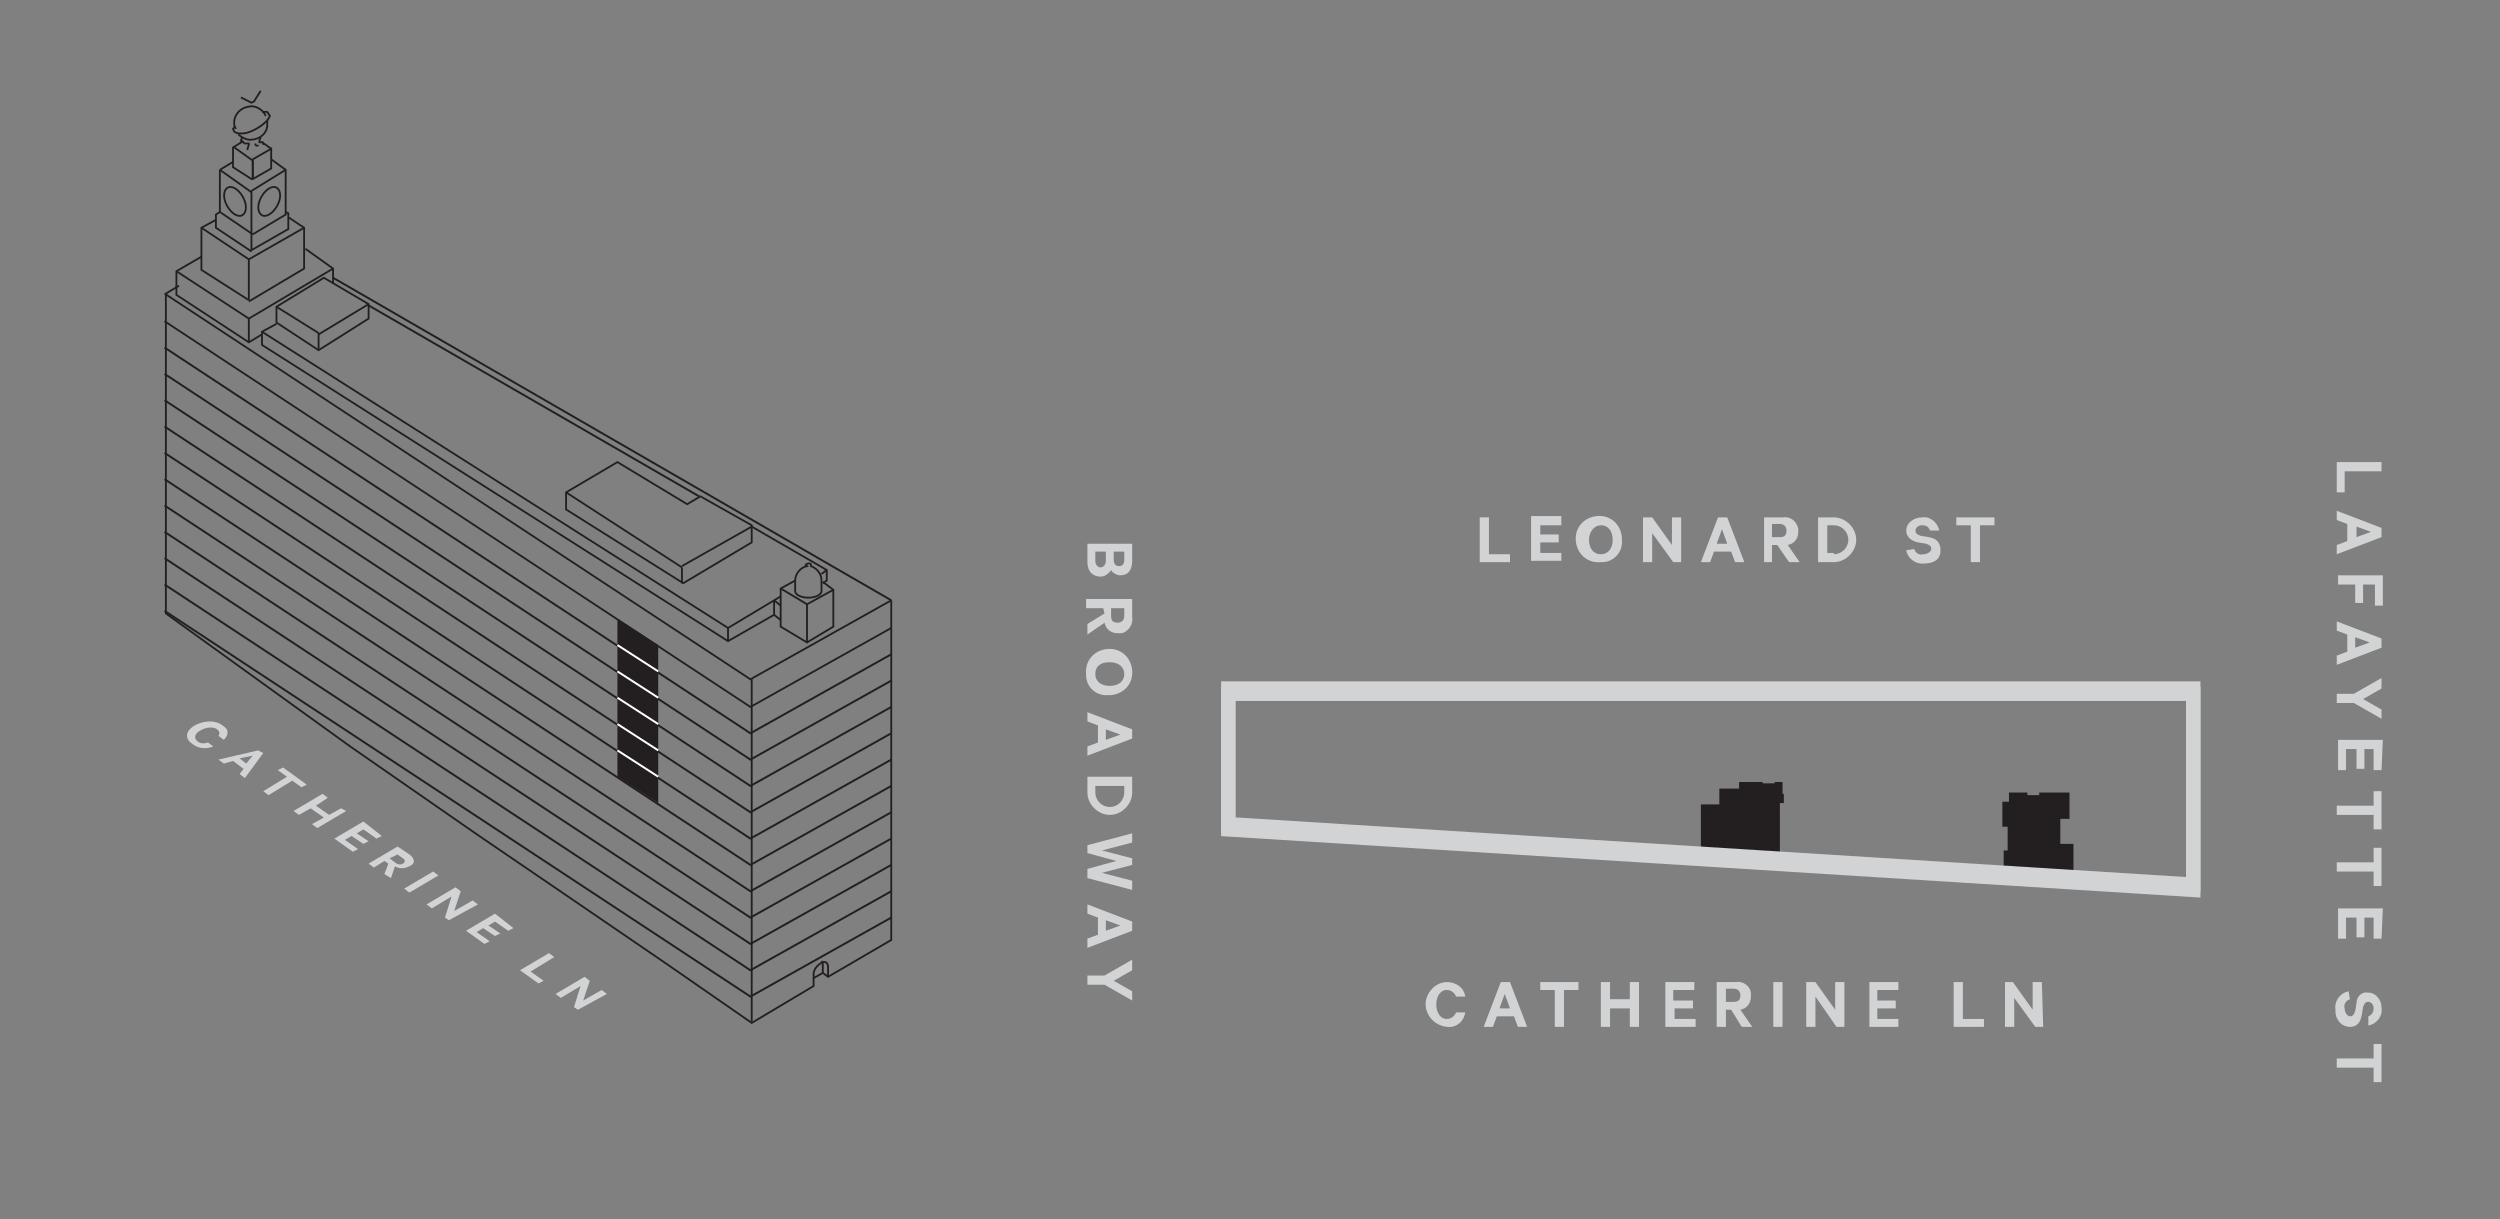 <?xml version="1.0" encoding="utf-8"?>
<!-- Generator: Adobe Illustrator 23.0.0, SVG Export Plug-In . SVG Version: 6.00 Build 0)  -->
<svg version="1.1" id="Layer_1" xmlns="http://www.w3.org/2000/svg" xmlns:xlink="http://www.w3.org/1999/xlink" x="0px" y="0px"
	 viewBox="0 0 189.9 92.6" style="enable-background:new 0 0 189.9 92.6;" xml:space="preserve">
<rect x="0" y="0" width="189.9" height="92.6" fill="#808080" stroke="none"/>
<style type="text/css">
	.st0{fill:#D2D3D4;}
	.st1{clip-path:url(#SVGID_2_);}
	.st2{fill:#231F20;}
	.st3{clip-path:url(#SVGID_4_);}
	.st4{fill:none;stroke:#D1D3D4;stroke-width:1.09;stroke-miterlimit:10;}
	.st5{clip-path:url(#SVGID_6_);}
	.st6{clip-path:url(#SVGID_8_);}
	.st7{clip-path:url(#SVGID_10_);}
	.st8{fill:none;stroke:#231F20;stroke-width:0.15;stroke-miterlimit:10;}
	.st9{enable-background:new    ;}
	.st10{fill:#D1D3D4;}
	.st11{fill:none;stroke:#231F20;stroke-width:0.14;stroke-miterlimit:10;}
	.st12{clip-path:url(#SVGID_12_);}
	.st13{clip-path:url(#SVGID_14_);}
	.st14{clip-path:url(#SVGID_16_);}
	.st15{clip-path:url(#SVGID_18_);}
	.st16{clip-path:url(#SVGID_20_);}
	.st17{fill:none;stroke:#FFFFFF;stroke-width:0.15;stroke-miterlimit:10;}
</style>
<title>residence_R_7-12_key_horizontal</title>
<g>
	<path class="st0" d="M83.6,43.8c-0.6,0-1-0.4-1-1.1v-1.4H86v1.3c0,0.7-0.3,1.1-0.9,1.1c-0.3,0-0.6-0.2-0.7-0.4
		C84.2,43.6,83.9,43.8,83.6,43.8z M83.2,41.9v0.7c0,0.3,0.2,0.5,0.4,0.5s0.4-0.2,0.4-0.5v-0.7H83.2z M84.6,42.5
		c0,0.3,0.1,0.5,0.4,0.5s0.4-0.2,0.4-0.5v-0.6h-0.8V42.5z"/>
	<path class="st0" d="M83.8,46.2h-1.3v-0.7H86v1.4c0.1,0.5-0.3,1.1-0.8,1.2c-0.1,0-0.2,0-0.3,0c-0.5,0-0.9-0.3-1-0.8l-1.3,0.9v-0.8
		l1.3-0.8L83.8,46.2z M84.4,46.2v0.6c0,0.4,0.2,0.5,0.5,0.5s0.5-0.2,0.5-0.5v-0.6H84.4z"/>
	<path class="st0" d="M82.5,51.2c-0.1-1,0.6-1.8,1.6-1.9c1-0.1,1.8,0.6,1.9,1.6s-0.6,1.8-1.6,1.9c-0.1,0-0.1,0-0.2,0
		c-0.9,0.1-1.7-0.6-1.7-1.5C82.5,51.3,82.5,51.3,82.5,51.2z M85.4,51.2c0-0.5-0.4-0.9-1.1-0.9s-1.1,0.3-1.1,0.9s0.5,0.9,1.1,0.9
		S85.4,51.8,85.4,51.2z"/>
	<path class="st0" d="M86,56.1l-3.4,1.3v-0.7l0.8-0.3v-1.3l-0.8-0.3v-0.7l3.4,1.3V56.1z M84,55.4v0.8l1.1-0.4L84,55.4z"/>
	<path class="st0" d="M86,59v1.2c0,0.9-0.8,1.7-1.7,1.7c-0.9,0-1.7-0.8-1.7-1.7V59H86z M83.2,60.2c0,0.6,0.5,1.1,1.1,1.1
		c0.6,0,1.1-0.5,1.1-1.1v-0.5h-2.2L83.2,60.2z"/>
	<path class="st0" d="M86,65.7l-2.3,0.6l2.3,0.6v0.7l-3.4-0.9V66l2.2-0.6l-2.2-0.6v-0.6l3.4-0.9V64l-2.3,0.6l2.3,0.6V65.7z"/>
	<path class="st0" d="M86,70.7L82.6,72v-0.7l0.8-0.3v-1.3l-0.8-0.3v-0.7L86,70V70.7z M84,69.9v0.8l1.1-0.4L84,69.9z"/>
	<path class="st0" d="M86,75.3v0.7l-2.1-1.2h-1.3v-0.7h1.3l2.1-1.2v0.8l-1.4,0.8L86,75.3z"/>
	<path class="st0" d="M180.9,35.1v0.7h-2.8v1.6h-0.6v-2.3H180.9z"/>
	<path class="st0" d="M180.9,40.8l-3.4,1.3v-0.7l0.8-0.3v-1.3l-0.8-0.3v-0.7l3.4,1.3V40.8z M179,40v0.8l1.1-0.4L179,40z"/>
	<path class="st0" d="M177.6,43.7h3.4V46h-0.6v-1.6h-0.9v1.4h-0.6v-1.4h-1.3V43.7z"/>
	<path class="st0" d="M180.9,49.2l-3.4,1.3v-0.7l0.8-0.3v-1.3l-0.8-0.3v-0.7l3.4,1.3V49.2z M178.9,48.4v0.8l1.1-0.4L178.9,48.4z"/>
	<path class="st0" d="M180.9,53.9v0.7l-2.1-1.2h-1.3v-0.7h1.3l2.1-1.2v0.8l-1.4,0.8L180.9,53.9z"/>
	<path class="st0" d="M180.9,58.5h-0.6v-1.6h-0.7v1.5H179v-1.5h-0.8v1.6h-0.6v-2.3h3.4L180.9,58.5z"/>
	<path class="st0" d="M180.9,60.1V63h-0.6v-1.1h-2.8v-0.7h2.8v-1.1H180.9z"/>
	<path class="st0" d="M180.9,64.4v2.9h-0.6v-1.1h-2.8v-0.7h2.8v-1.1H180.9z"/>
	<path class="st0" d="M180.9,71.3h-0.6v-1.6h-0.7v1.5H179v-1.5h-0.8v1.6h-0.6V69h3.4L180.9,71.3z"/>
	<path class="st0" d="M178.5,75.9c-0.3,0.1-0.5,0.4-0.4,0.7c0,0.3,0.2,0.6,0.4,0.6s0.3-0.1,0.4-0.4l0.1-0.6c0-0.5,0.4-0.9,0.9-0.8
		c0.6,0,1,0.6,1,1.1c0,0,0,0,0,0.1c0.1,0.6-0.4,1.2-1,1.3v-0.7c0.3-0.1,0.4-0.4,0.4-0.6c0-0.3-0.2-0.5-0.4-0.5s-0.3,0.1-0.4,0.4
		l-0.1,0.6c-0.1,0.6-0.4,0.9-0.9,0.9c-0.6,0-1.1-0.5-1.1-1.2c0,0,0-0.1,0-0.1c-0.1-0.7,0.4-1.3,1-1.4L178.5,75.9L178.5,75.9z"/>
	<path class="st0" d="M180.9,79.3v2.9h-0.6v-1.1h-2.8v-0.7h2.8v-1.1H180.9z"/>
	<path class="st0" d="M112.4,39.3h0.7v2.8h1.6v0.6h-2.3V39.3z"/>
	<path class="st0" d="M118.6,39.3v0.6H117v0.7h1.4v0.6H117v0.8h1.6v0.6h-2.3v-3.4H118.6z"/>
	<path class="st0" d="M121.6,42.7c-1,0.1-1.8-0.6-1.9-1.6c-0.1-1,0.6-1.8,1.6-1.9c1-0.1,1.8,0.6,1.9,1.6c0,0.1,0,0.1,0,0.2
		c0.1,0.9-0.6,1.7-1.5,1.7C121.7,42.7,121.7,42.7,121.6,42.7z M121.6,39.9c-0.5,0-0.9,0.5-0.9,1.1s0.3,1.1,0.9,1.1s0.9-0.5,0.9-1.1
		S122.2,39.9,121.6,39.9z"/>
	<path class="st0" d="M127.7,42.7h-0.6l-1.6-2.2v2.2h-0.7v-3.4h0.7l1.5,2.1v-2.1h0.7L127.7,42.7z"/>
	<path class="st0" d="M131.2,39.3l1.3,3.4h-0.7l-0.3-0.8h-1.3l-0.3,0.8h-0.7l1.3-3.4H131.2z M130.4,41.3h0.8l-0.4-1.1L130.4,41.3z"
		/>
	<path class="st0" d="M134.6,41.4v1.3H134v-3.4h1.4c0.6-0.1,1.1,0.3,1.2,0.9c0,0.1,0,0.1,0,0.2c0,0.5-0.3,0.9-0.8,1l0.9,1.3h-0.8
		l-0.9-1.3H134.6z M134.6,40.8h0.6c0.4,0,0.5-0.2,0.5-0.5s-0.2-0.5-0.5-0.5h-0.6V40.8z"/>
	<path class="st0" d="M138.1,39.3h1.2c0.9,0,1.7,0.8,1.7,1.7c0,0.9-0.8,1.7-1.7,1.7h-1.2V39.3z M139.3,42.1c0.6,0,1.1-0.5,1.1-1.1
		c0-0.6-0.5-1.1-1.1-1.1h-0.5v2.1H139.3z"/>
	<path class="st0" d="M145.4,41.7c0.1,0.3,0.4,0.5,0.7,0.4c0.3,0,0.6-0.2,0.6-0.4s-0.1-0.3-0.4-0.4l-0.6-0.1
		c-0.5-0.1-0.9-0.4-0.9-0.9c0-0.6,0.6-1,1.2-1c0,0,0,0,0,0c0.6-0.1,1.2,0.4,1.3,1h-0.7c-0.1-0.3-0.3-0.4-0.6-0.4
		c-0.3,0-0.5,0.2-0.5,0.4s0.1,0.3,0.4,0.4l0.6,0.1c0.6,0.1,0.9,0.4,0.9,1c0,0.7-0.5,1-1.2,1c-0.7,0.1-1.3-0.4-1.4-1L145.4,41.7z"/>
	<path class="st0" d="M148.6,39.3h2.9v0.6h-1.1v2.8h-0.7v-2.8h-1.1V39.3z"/>
	<path class="st0" d="M109.9,74.6c0.7,0,1.3,0.4,1.4,1.1h-0.7c-0.1-0.3-0.4-0.5-0.7-0.5c-0.5,0-0.8,0.5-0.8,1.1s0.3,1.1,0.8,1.1
		c0.3,0,0.6-0.2,0.7-0.5h0.7c-0.1,0.7-0.7,1.2-1.4,1.1c-1-0.1-1.7-1-1.6-1.9C108.4,75.3,109.1,74.6,109.9,74.6L109.9,74.6z"/>
	<path class="st0" d="M114.7,74.6l1.3,3.4h-0.7l-0.3-0.8h-1.3l-0.3,0.8h-0.7l1.3-3.4H114.7z M113.9,76.6h0.8l-0.4-1.1L113.9,76.6z"
		/>
	<path class="st0" d="M117,74.6h2.9v0.6h-1.1V78h-0.7v-2.8H117V74.6z"/>
	<path class="st0" d="M124.5,74.6V78h-0.7v-1.4h-1.5V78h-0.7v-3.4h0.7v1.3h1.5v-1.3H124.5z"/>
	<path class="st0" d="M128.7,74.6v0.6h-1.6V76h1.5v0.6h-1.4v0.8h1.6V78h-2.3v-3.4H128.7z"/>
	<path class="st0" d="M131.1,76.7V78h-0.7v-3.4h1.4c0.5-0.1,1.1,0.2,1.2,0.8c0,0.1,0,0.2,0,0.3c0,0.5-0.3,0.9-0.8,1l0.9,1.3h-0.8
		l-0.8-1.3L131.1,76.7z M131.1,76.1h0.6c0.4,0,0.5-0.2,0.5-0.5s-0.2-0.5-0.5-0.5h-0.6V76.1z"/>
	<path class="st0" d="M135.4,78h-0.7v-3.4h0.7V78z"/>
	<path class="st0" d="M140.1,78h-0.6l-1.6-2.3V78h-0.7v-3.4h0.7l1.5,2.1v-2.1h0.7L140.1,78z"/>
	<path class="st0" d="M144.2,74.6v0.6h-1.6V76h1.4v0.6h-1.4v0.8h1.6V78H142v-3.4H144.2z"/>
	<path class="st0" d="M148.4,74.6h0.7v2.8h1.6V78h-2.3V74.6z"/>
	<path class="st0" d="M155.2,78h-0.6l-1.6-2.2V78h-0.7v-3.4h0.6l1.5,2.1v-2.1h0.7L155.2,78L155.2,78z"/>
</g>
<g id="Layer_4">
	<g>
		<defs>
			<rect id="SVGID_1_" x="92.3" y="51.5" width="76.1" height="17.2"/>
		</defs>
		<clipPath id="SVGID_2_">
			<use xlink:href="#SVGID_1_"  style="overflow:visible;"/>
		</clipPath>
		<g class="st1">
			<polygon class="st2" points="132.1,59.4 133.9,59.4 133.9,59.5 134.8,59.5 134.8,59.4 135.4,59.4 135.4,60.3 135.5,60.3 
				135.5,61 135.2,61 135.2,65.9 129.2,65.5 129.2,61.1 130.6,61.1 130.6,59.9 132.1,59.9 			"/>
			<g>
				<defs>
					<rect id="SVGID_3_" x="92.3" y="51.5" width="76.1" height="17.2"/>
				</defs>
				<clipPath id="SVGID_4_">
					<use xlink:href="#SVGID_3_"  style="overflow:visible;"/>
				</clipPath>
				<g class="st3">
					<polygon class="st4" points="166.6,52.7 166.6,67.6 93.3,63 93.3,52.7 					"/>
				</g>
			</g>
		</g>
	</g>
	<g>
		<defs>
			<rect id="SVGID_5_" x="92.4" y="51.2" width="76.1" height="17.2"/>
		</defs>
		<clipPath id="SVGID_6_">
			<use xlink:href="#SVGID_5_"  style="overflow:visible;"/>
		</clipPath>
		<g class="st5">
			<polygon class="st2" points="152.6,60.2 154,60.2 154,60.4 154.9,60.4 154.9,60.2 157.2,60.2 157.2,62.2 156.5,62.2 156.5,64.1 
				157.5,64.1 157.5,66.8 152.2,66.6 152.2,64.6 152.5,64.6 152.5,62.8 152.1,62.8 152.1,60.9 152.6,60.9 			"/>
			<g>
				<defs>
					<rect id="SVGID_7_" x="92.4" y="51.2" width="76.1" height="17.2"/>
				</defs>
				<clipPath id="SVGID_8_">
					<use xlink:href="#SVGID_7_"  style="overflow:visible;"/>
				</clipPath>
				<g class="st6">
					<polygon class="st4" points="166.6,52.3 166.6,67.2 93.3,62.6 93.3,52.3 					"/>
				</g>
			</g>
		</g>
	</g>
	<g>
		<defs>
			<rect id="SVGID_9_" x="7.6" y="5.8" width="61.2" height="73.9"/>
		</defs>
		<clipPath id="SVGID_10_">
			<use xlink:href="#SVGID_9_"  style="overflow:visible;"/>
		</clipPath>
		<g class="st7">
			<polyline class="st8" points="67.7,49.7 57,55.7 12.5,26.4 			"/>
			<polyline class="st8" points="67.7,51.7 57,57.7 12.5,28.4 			"/>
			<polyline class="st8" points="67.7,53.7 57,59.7 12.5,30.4 			"/>
			<polyline class="st8" points="67.7,55.7 57,61.7 12.5,32.4 			"/>
			<polyline class="st8" points="67.7,57.7 57,63.7 12.5,34.4 			"/>
			<polyline class="st8" points="67.7,59.7 57,65.7 12.5,36.4 			"/>
			<polyline class="st8" points="67.7,61.7 57,67.7 12.5,38.4 			"/>
			<polyline class="st8" points="67.7,63.7 57,69.7 12.5,40.4 			"/>
			<polyline class="st8" points="67.7,65.7 57,71.7 12.5,42.4 			"/>
			<polyline class="st8" points="67.7,67.7 57,73.7 12.5,44.4 			"/>
			<polyline class="st8" points="67.7,69.7 57,75.7 12.5,46.4 			"/>
			<g class="st9">
				<path class="st10" d="M16.9,55.1c0.5,0.3,0.5,0.7,0.1,1.1l-0.4-0.3c0.1-0.2,0.1-0.3-0.1-0.5c-0.3-0.2-0.8-0.2-1.3,0.1
					c-0.4,0.2-0.5,0.6-0.2,0.8c0.2,0.2,0.5,0.2,0.8,0.1l0.4,0.3c-0.5,0.2-1.1,0.2-1.6-0.2c-0.6-0.4-0.5-1,0.2-1.4
					C15.5,54.7,16.4,54.7,16.9,55.1z"/>
			</g>
			<g class="st9">
				<path class="st10" d="M20,57.2l-1.4,1.9l-0.4-0.3l0.3-0.4l-0.8-0.6l-0.7,0.2l-0.4-0.3l3-0.7L20,57.2z M18.2,57.6l0.5,0.4
					l0.5-0.6L18.2,57.6z"/>
			</g>
			<g class="st9">
				<path class="st10" d="M21.5,58.3l1.8,1.3l-0.4,0.2l-0.7-0.5l-1.8,1.1L20,60.1l1.8-1.1l-0.7-0.5L21.5,58.3z"/>
				<path class="st10" d="M26.3,61.6l-2.2,1.3l-0.4-0.3l0.9-0.5l-1-0.7l-0.9,0.5l-0.4-0.3l2.2-1.3l0.4,0.3L24,61.2l1,0.7l0.9-0.5
					L26.3,61.6z"/>
				<path class="st10" d="M29,63.5l-0.4,0.2l-1-0.7l-0.5,0.3l0.9,0.6l-0.4,0.2l-0.9-0.6l-0.5,0.3l1,0.7l-0.4,0.2l-1.4-1l2.2-1.3
					L29,63.5z"/>
				<path class="st10" d="M29.2,65.4l-0.8,0.5l-0.4-0.3l2.2-1.3l0.9,0.6c0.4,0.3,0.5,0.7,0,0.9c-0.4,0.2-0.8,0.2-1.1,0l-0.3,0.9
					l-0.5-0.3l0.3-0.8L29.2,65.4z M29.6,65.2l0.4,0.3c0.2,0.2,0.5,0.2,0.6,0.1c0.2-0.1,0.2-0.3,0-0.4l-0.4-0.3L29.6,65.2z"/>
				<path class="st10" d="M31.1,67.8l-0.4-0.3l2.2-1.3l0.4,0.3L31.1,67.8z"/>
				<path class="st10" d="M34.1,69.9l-0.3-0.2l0.5-1.6L32.8,69l-0.4-0.3l2.2-1.3l0.4,0.3l-0.5,1.5l1.4-0.8l0.4,0.3L34.1,69.9z"/>
				<path class="st10" d="M39,70.5l-0.4,0.2l-1-0.7l-0.5,0.3l0.9,0.6l-0.4,0.2l-0.9-0.6l-0.5,0.3l1,0.7l-0.4,0.2l-1.4-1l2.2-1.3
					L39,70.5z"/>
				<path class="st10" d="M41.7,72.4l0.4,0.3l-1.8,1.1l1,0.7l-0.4,0.2l-1.4-1L41.7,72.4z"/>
			</g>
			<g class="st9">
				<path class="st10" d="M43.9,76.7l-0.3-0.2l0.5-1.6l-1.5,0.9l-0.4-0.3l2.2-1.3l0.4,0.3l-0.5,1.5l1.4-0.8l0.4,0.3L43.9,76.7z"/>
			</g>
			<polyline class="st11" points="67.7,47.7 57,53.7 12.5,24.4 			"/>
			<line class="st11" x1="57.1" y1="51.6" x2="57.1" y2="77.6"/>
			<line class="st11" x1="62.5" y1="73.9" x2="61.8" y2="74.3"/>
			<polyline class="st11" points="62.5,73.9 62.9,74.2 67.7,71.4 67.7,45.6 			"/>
			<polyline class="st11" points="67.7,45.6 57,51.6 12.5,22.3 			"/>
			<g>
				<defs>
					<rect id="SVGID_11_" x="7.6" y="5.8" width="61.2" height="73.9"/>
				</defs>
				<clipPath id="SVGID_12_">
					<use xlink:href="#SVGID_11_"  style="overflow:visible;"/>
				</clipPath>
				<g class="st12">
					<path class="st11" d="M62.5,73.9v-0.6c0-0.1,0-0.2-0.1-0.3"/>
					<path class="st11" d="M62.9,74.2v-0.8c0-0.2-0.2-0.5-0.6-0.2c-0.3,0.2-0.5,0.5-0.5,0.8v0.9l-4.7,2.8l-6.2-4.3l-7.9-5.4
						l-6.6-4.5l-9.8-6.8l-14-10.1V22.3l1-0.6"/>
				</g>
			</g>
			<line class="st11" x1="58.8" y1="46.7" x2="58.8" y2="45.6"/>
			<line class="st11" x1="18.9" y1="24.2" x2="18.9" y2="26"/>
			<line class="st11" x1="58.8" y1="46.7" x2="59.3" y2="47.1"/>
			<line class="st11" x1="58.8" y1="45.6" x2="59.3" y2="46"/>
			<line class="st11" x1="19.2" y1="13.5" x2="19.2" y2="12.2"/>
			<line class="st11" x1="19.2" y1="13.6" x2="19.2" y2="12.1"/>
			<line class="st11" x1="18.9" y1="22.8" x2="18.9" y2="19.6"/>
			<polyline class="st11" points="19.9,25.4 18.9,26 13.4,22.4 13.4,20.6 15.3,19.5 			"/>
			<polyline class="st11" points="19.2,17.8 21.7,16.3 21.7,12.9 21.7,12.9 20.6,12.1 			"/>
			<g>
				<defs>
					<rect id="SVGID_13_" x="7.6" y="5.8" width="61.2" height="73.9"/>
				</defs>
				<clipPath id="SVGID_14_">
					<use xlink:href="#SVGID_13_"  style="overflow:visible;"/>
				</clipPath>
				<g class="st13">
					<path class="st11" d="M18.6,15.3c0.2,0.6,0,1.1-0.4,1.1s-0.9-0.5-1.1-1.1s0-1.1,0.4-1.1S18.4,14.7,18.6,15.3z"/>
					<path class="st11" d="M19.7,15.3c-0.2,0.6,0,1.1,0.4,1.1s0.9-0.5,1.1-1.1s0-1.1-0.4-1.1S19.9,14.7,19.7,15.3z"/>
				</g>
			</g>
			<line class="st11" x1="18.9" y1="19.7" x2="23.1" y2="17.3"/>
			<line class="st11" x1="15.3" y1="17.3" x2="18.9" y2="19.7"/>
			<line class="st11" x1="13.4" y1="20.6" x2="18.9" y2="24.2"/>
			<polyline class="st11" points="21.7,16.1 21.9,16.2 21.9,17.3 21.9,17.4 19.1,19 19.1,18.9 19.1,14.5 			"/>
			<polyline class="st11" points="16.4,16.7 15.3,17.3 15.3,20.4 15.3,20.5 18.9,22.8 			"/>
			<polyline class="st11" points="23.2,18.9 25.3,20.4 25.3,21.5 			"/>
			<line class="st11" x1="19.1" y1="14.5" x2="21.7" y2="12.9"/>
			<line class="st11" x1="16.7" y1="12.9" x2="17.7" y2="12.3"/>
			<line class="st11" x1="16.7" y1="12.9" x2="19.1" y2="14.6"/>
			<polyline class="st11" points="21.9,16.5 23.1,17.3 23.1,17.3 23.1,20.4 23.1,20.4 18.9,22.9 			"/>
			<line class="st11" x1="17.8" y1="11.2" x2="19.2" y2="12.2"/>
			<line class="st11" x1="19.9" y1="10.8" x2="20.6" y2="11.3"/>
			<g>
				<defs>
					<rect id="SVGID_15_" x="7.6" y="5.8" width="61.2" height="73.9"/>
				</defs>
				<clipPath id="SVGID_16_">
					<use xlink:href="#SVGID_15_"  style="overflow:visible;"/>
				</clipPath>
				<g class="st14">
					<path class="st11" d="M17.8,9.6c0,0.1-0.1,0.2-0.1,0.2l0.1,0.2c0.1,0.1,0.4,0.2,0.9,0.1s1.6-0.7,1.8-1.3l-0.2-0.3
						c-0.1,0-0.2,0-0.4,0"/>
				</g>
			</g>
			<polyline class="st11" points="18.3,7.4 19.1,7.8 19.3,7.7 19.8,6.9 			"/>
			<g>
				<defs>
					<rect id="SVGID_17_" x="7.6" y="5.8" width="61.2" height="73.9"/>
				</defs>
				<clipPath id="SVGID_18_">
					<use xlink:href="#SVGID_17_"  style="overflow:visible;"/>
				</clipPath>
				<g class="st15">
					<path class="st11" d="M20.3,9.1c0,0.2,0,0.4,0,0.5c-0.1,0.7-0.8,1.1-1.5,1c0,0,0,0,0,0c-0.3-0.1-0.5-0.2-0.7-0.4h0"/>
					<path class="st11" d="M17.9,9.8c0-0.1-0.1-0.2-0.1-0.3c-0.1-0.7,0.4-1.3,1.1-1.4C19.3,8,19.7,8.2,20,8.5
						c0.1,0.1,0.1,0.2,0.2,0.3"/>
					<path class="st11" d="M20,11c0,0,0-0.1,0-0.1c0,0,0-0.1-0.1-0.1c-0.1,0-0.1,0-0.2,0v-0.1l0.1-0.3"/>
					<path class="st11" d="M19.4,10.9c0,0.1,0,0.1,0,0.1c0.1,0.1,0.2,0.1,0.2,0c0,0,0,0,0,0"/>
				</g>
			</g>
			<polyline class="st11" points="18.8,11.4 18.8,11.3 18.9,11 18.9,10.9 18.6,10.9 18.3,10.7 18.4,10.4 			"/>
			<line class="st11" x1="16.7" y1="16.1" x2="19.2" y2="17.8"/>
			<polyline class="st11" points="19.1,19.1 16.4,17.3 16.4,17.3 16.4,16.3 16.4,16.3 16.7,16.1 16.7,16.1 16.7,12.9 			"/>
			<polyline class="st11" points="18.5,10.7 17.7,11.2 17.7,11.3 17.7,12.7 19.1,13.6 19.2,13.6 20.6,12.8 20.6,11.3 20.6,11.3 
				19.2,12.1 			"/>
			<line class="st11" x1="43" y1="37.4" x2="51.8" y2="43.1"/>
			<polyline class="st11" points="63.3,44.8 61.3,45.9 59.3,44.7 			"/>
			<line class="st11" x1="61.3" y1="48.8" x2="61.3" y2="45.9"/>
			<polyline class="st11" points="59.3,45.3 55.3,47.7 19.9,25.2 			"/>
			<line class="st8" x1="67.7" y1="45.6" x2="25.3" y2="21.1"/>
			<line class="st8" x1="53.1" y1="37.7" x2="28" y2="23.2"/>
			<line class="st11" x1="55.3" y1="48.7" x2="55.3" y2="47.7"/>
			<line class="st11" x1="51.8" y1="44.3" x2="51.8" y2="43.1"/>
			<polygon class="st11" points="57.1,39.9 57.1,41.2 51.9,44.3 43,38.7 43,37.4 46.9,35.1 52.2,38.3 53.2,37.7 			"/>
			<line class="st11" x1="57.1" y1="40" x2="51.8" y2="43"/>
			<line class="st11" x1="28" y1="23.1" x2="24.2" y2="25.4"/>
			<polygon class="st11" points="21,24.5 21,23.3 21,23.3 24.6,21.1 28,23.1 28,24.2 28,24.2 24.2,26.6 			"/>
			<polyline class="st11" points="58.8,46.7 55.3,48.7 19.9,26.2 19.9,26.2 19.9,25.2 21,24.6 			"/>
			<line class="st11" x1="24.2" y1="25.3" x2="21" y2="23.3"/>
			<line class="st11" x1="24.2" y1="26.5" x2="24.2" y2="25.3"/>
			<polyline class="st11" points="62.5,44.3 62.8,44.1 62.8,43.3 57.1,40 			"/>
			<line class="st11" x1="62.8" y1="43.3" x2="62.4" y2="43.6"/>
			<line class="st11" x1="25.3" y1="20.4" x2="18.9" y2="24.2"/>
			<polyline class="st11" points="60.4,44.1 59.3,44.7 59.3,47.6 61.3,48.8 63.3,47.6 63.3,44.8 62.5,44.2 			"/>
			<g>
				<defs>
					<rect id="SVGID_19_" x="7.6" y="5.8" width="61.2" height="73.9"/>
				</defs>
				<clipPath id="SVGID_20_">
					<use xlink:href="#SVGID_19_"  style="overflow:visible;"/>
				</clipPath>
				<g class="st16">
					<path class="st11" d="M61.3,43c-0.5,0.1-0.9,0.6-0.9,1.1v0.8c0,0.3,0.5,0.5,1,0.5s1-0.2,1-0.5v-0.8c0-0.5-0.3-0.9-0.8-1.1v-0.1
						c0-0.1-0.1-0.1-0.2-0.1s-0.2,0.1-0.2,0.1L61.3,43z"/>
				</g>
			</g>
			<polygon class="st2" points="50,57 46.9,55 46.9,53 50,55.1 			"/>
			<polygon class="st2" points="50,55 46.9,53 46.9,51.1 50,53.1 			"/>
			<polygon class="st2" points="50,53 46.9,51 46.9,49 50,51 			"/>
			<polygon class="st2" points="50,51 46.9,49 46.9,47 50,49 			"/>
			<line class="st17" x1="46.9" y1="49" x2="50" y2="51"/>
			<line class="st17" x1="46.9" y1="51" x2="50" y2="53"/>
			<line class="st17" x1="46.9" y1="53" x2="50" y2="55"/>
			<polygon class="st2" points="50,61 46.9,59 46.9,57 50,59.1 			"/>
			<polygon class="st2" points="50,59 46.9,57 46.9,55 50,57.1 			"/>
			<line class="st17" x1="46.9" y1="55" x2="50" y2="57"/>
			<line class="st17" x1="46.9" y1="57" x2="50" y2="59"/>
		</g>
	</g>
</g>
</svg>
